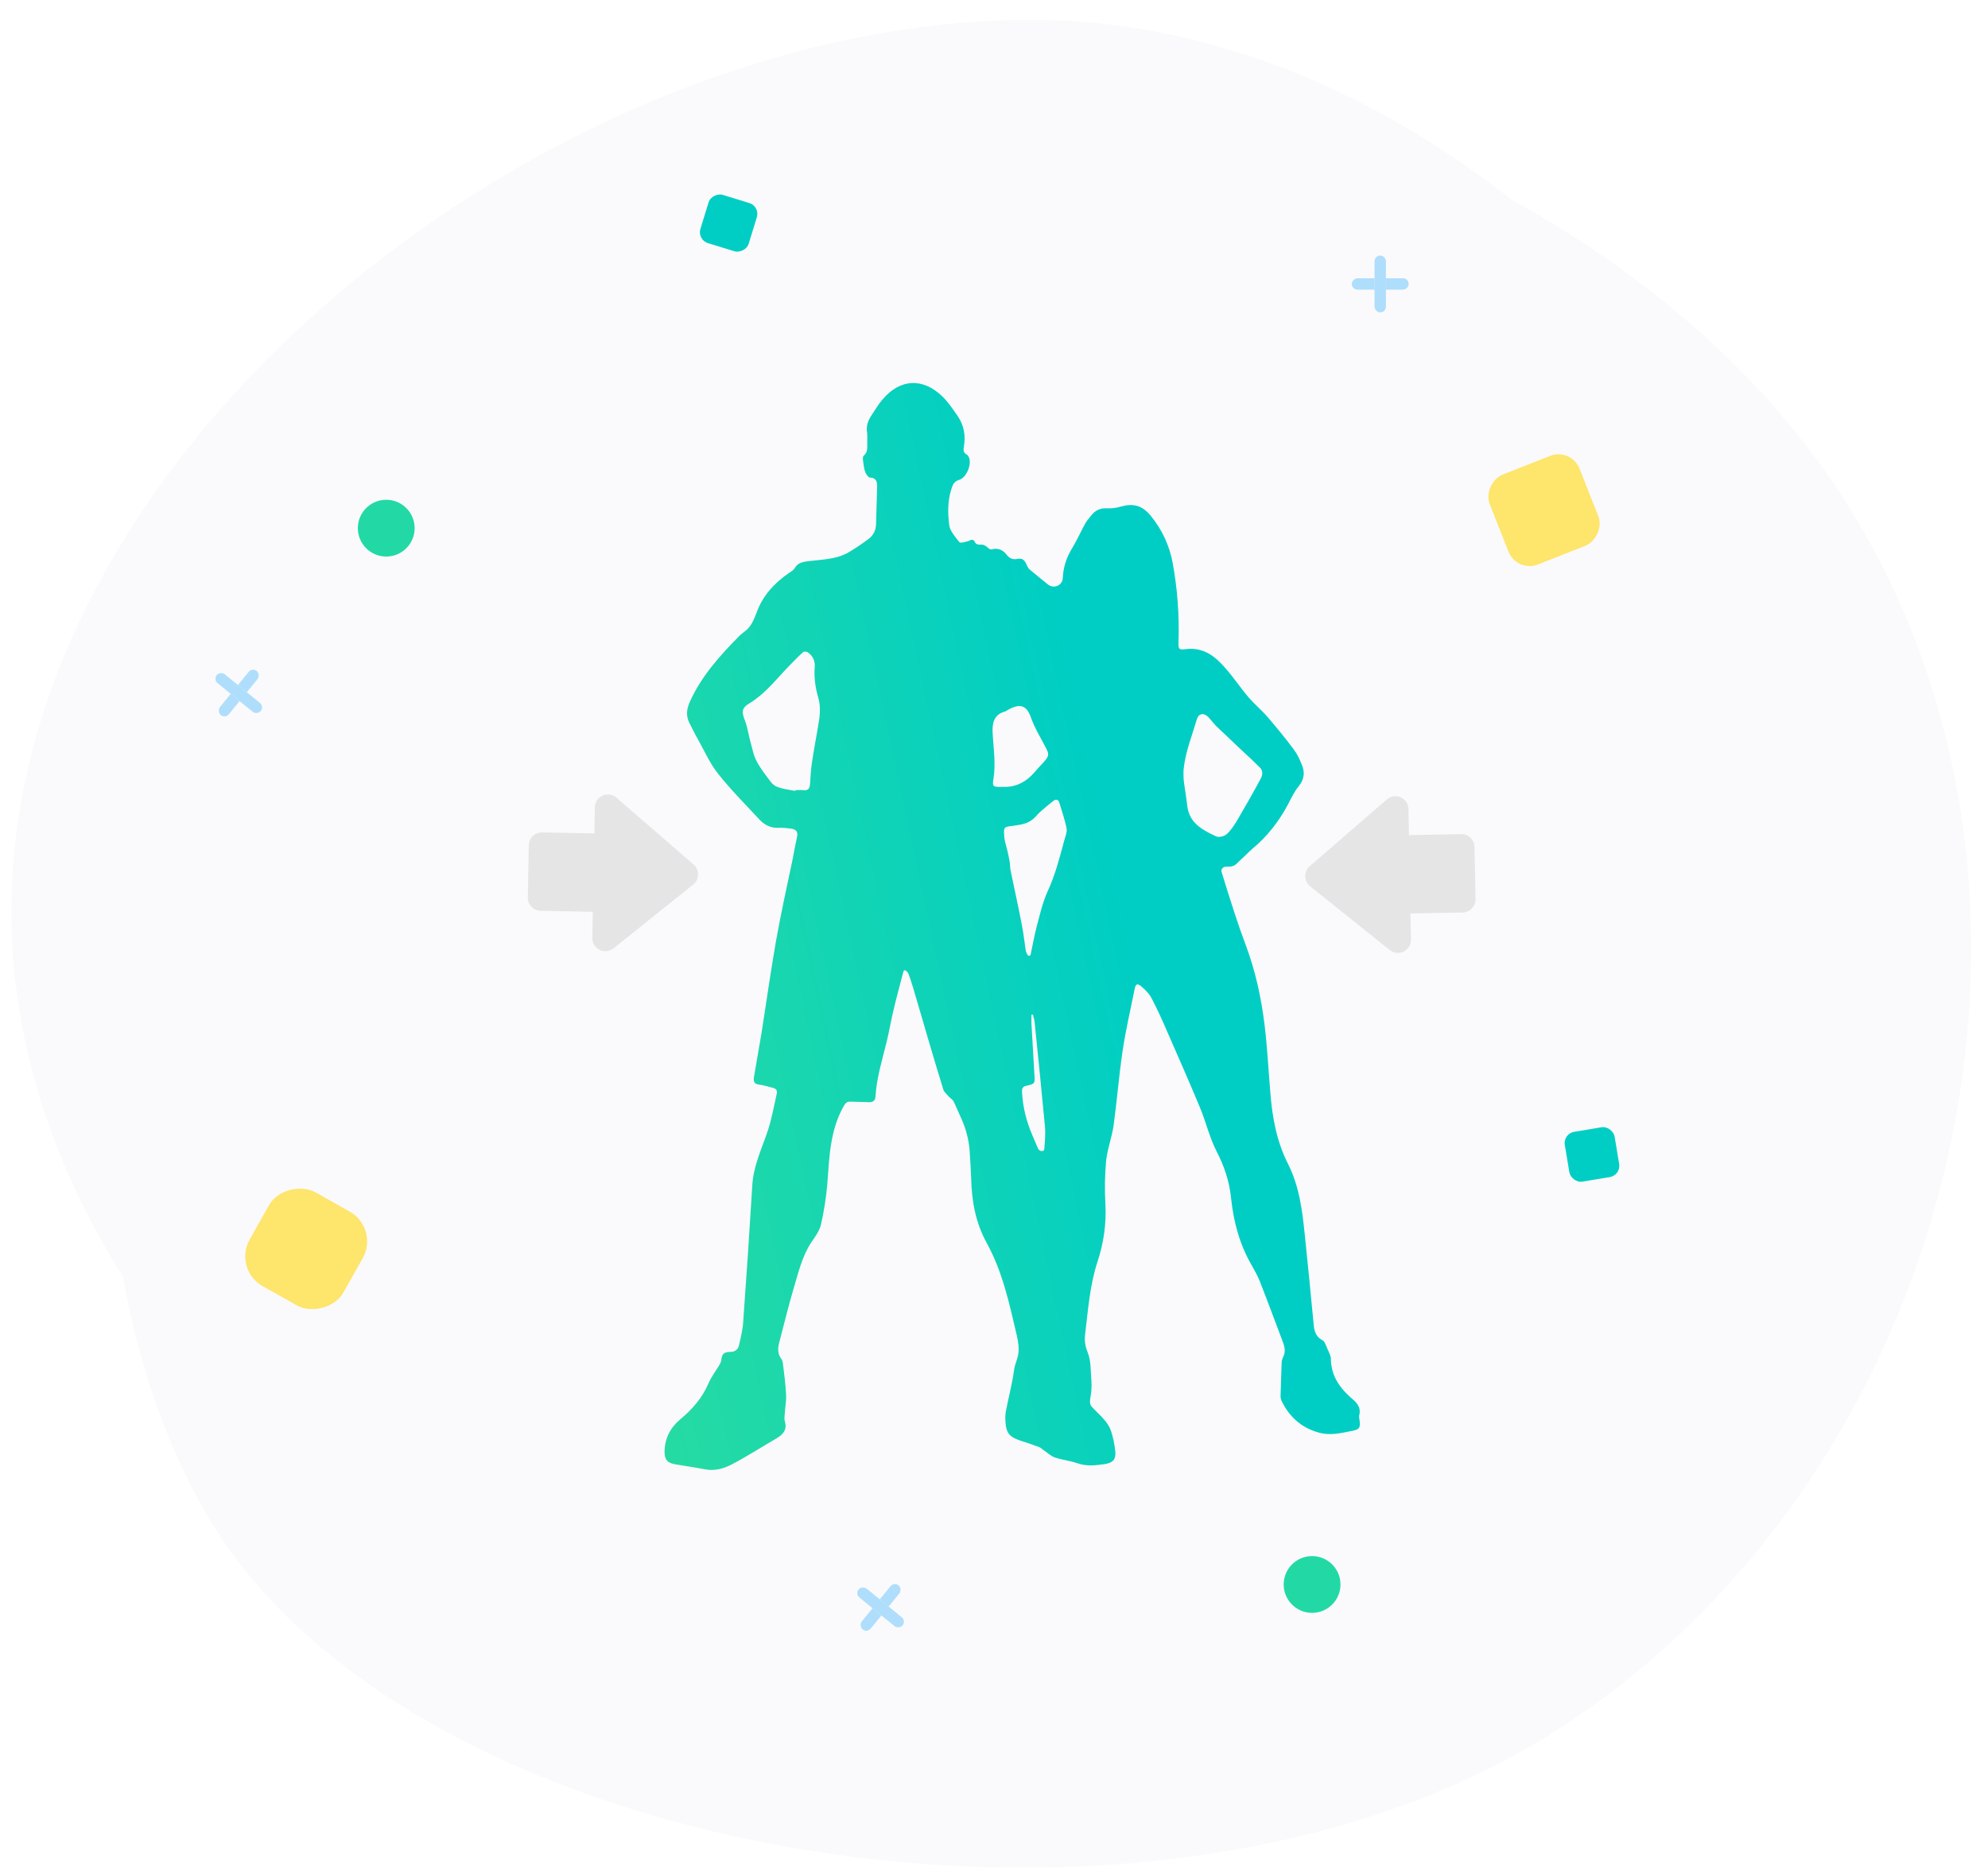 <svg width="350" height="330" viewBox="0 0 350 330" fill="none" xmlns="http://www.w3.org/2000/svg">
<mask id="mask0" mask-type="alpha" maskUnits="userSpaceOnUse" x="0" y="0" width="350" height="330">
<rect width="350" height="330" fill="#C4C4C4"/>
</mask>
<g mask="url(#mask0)">
<path d="M336 168.5C336 238 264.619 312.5 181.5 312.5C98.381 312.5 2 243.619 2 160.5C2 77.381 98.381 3.5 181.5 3.5C264.619 3.5 336 93 336 168.5Z" fill="#FAFAFC"/>
<path d="M37.461 268.471C73.826 327.697 201.128 349.462 271.961 305.971C342.793 262.479 369.452 160.803 325.961 89.971C282.47 19.138 164.293 -14.521 93.461 28.971C22.628 72.462 -2.044 204.131 37.461 268.471Z" fill="#FAFAFC"/>
<g filter="url(#filter0_d)">
<path d="M159.409 170.879C159.125 170.735 159.071 171.015 158.989 171.323C158.936 171.521 158.884 171.721 158.831 171.906C158.346 173.794 157.814 175.682 157.378 177.571C156.894 179.556 156.555 181.589 156.071 183.574C155.296 186.721 154.328 189.82 154.134 193.112C154.086 193.79 153.699 194.08 153.021 194.08C151.956 194.032 150.891 194.032 149.777 193.983C149.099 193.935 148.857 194.225 148.518 194.806C146.146 199.019 146.001 203.715 145.662 208.363C145.468 210.783 145.081 213.204 144.548 215.577C144.306 216.69 143.531 217.755 142.854 218.724C141.159 221.29 140.53 224.243 139.658 227.099C138.738 230.246 137.964 233.442 137.141 236.589C136.899 237.557 136.947 238.477 137.576 239.3C137.722 239.494 137.77 239.736 137.818 239.929C138.061 241.817 138.303 243.754 138.399 245.642C138.448 246.756 138.206 247.918 138.157 249.031C138.109 249.467 138.061 249.951 138.206 250.387C138.593 251.791 137.818 252.614 136.753 253.243C134.091 254.793 131.476 256.487 128.765 257.891C127.361 258.618 125.763 259.053 124.069 258.714C122.326 258.375 120.583 258.133 118.888 257.843C117.484 257.601 117 257.02 117 255.664C117 253.389 117.968 251.452 119.663 250C121.842 248.208 123.633 246.175 124.746 243.56C125.231 242.447 125.957 241.479 126.586 240.462C126.731 240.171 126.925 239.881 126.974 239.59C127.07 238.428 127.409 238.041 128.668 238.041V238.041C129.33 238.041 129.924 237.642 130.072 236.997C130.394 235.584 130.77 234.165 130.847 232.715C131.428 224.727 131.96 216.738 132.444 208.75C132.638 205.264 134.139 202.214 135.204 199.019C135.882 196.937 136.269 194.71 136.753 192.579C136.85 192.047 136.705 191.708 136.124 191.563C135.301 191.369 134.478 191.078 133.655 190.982C132.735 190.885 132.638 190.401 132.735 189.674C133.171 187.06 133.655 184.397 134.091 181.783C134.914 176.457 135.688 171.083 136.608 165.757C137.48 160.867 138.545 156.074 139.561 151.233C139.804 149.926 140.046 148.618 140.336 147.311C140.53 146.44 140.094 146.004 139.271 145.907C138.496 145.81 137.722 145.714 136.947 145.762C135.64 145.81 134.575 145.229 133.752 144.358C131.282 141.695 128.716 139.129 126.489 136.321C125.037 134.53 124.069 132.351 122.955 130.318C122.374 129.349 121.89 128.284 121.357 127.267C120.776 126.105 120.873 124.992 121.357 123.782C123.391 119.134 126.731 115.454 130.217 111.92C130.459 111.678 130.75 111.484 131.04 111.242C132.202 110.419 132.686 109.209 133.171 107.95C134.236 104.948 136.269 102.721 138.835 100.93C139.223 100.688 139.658 100.445 139.9 100.058C140.481 99.041 141.353 98.945 142.418 98.799C144.742 98.509 147.114 98.509 149.244 97.347C150.503 96.621 151.714 95.798 152.876 94.926C153.747 94.297 154.183 93.425 154.231 92.36C154.28 90.133 154.376 87.954 154.425 85.727C154.425 84.856 154.328 84.13 153.118 84.081C152.876 84.081 152.488 83.5 152.343 83.161C152.101 82.532 152.053 81.854 151.956 81.176C151.907 80.886 151.859 80.402 152.053 80.256C152.827 79.579 152.682 78.755 152.682 77.932C152.682 77.303 152.73 76.625 152.634 75.996C152.488 74.882 152.876 73.962 153.457 73.091C154.086 72.171 154.619 71.203 155.345 70.38C158.443 66.652 162.462 66.507 165.851 69.75C166.916 70.767 167.787 72.074 168.659 73.333C169.676 74.882 170.015 76.625 169.724 78.465C169.636 79.04 169.507 79.614 170.074 79.968C170.19 80.039 170.306 80.112 170.402 80.208V80.208C171.322 81.37 170.208 84.178 168.804 84.517C168.417 84.614 167.981 84.953 167.787 85.34C166.819 87.615 166.819 90.085 167.11 92.457C167.255 93.522 168.175 94.539 168.901 95.459C169.095 95.701 169.966 95.41 170.499 95.265C170.587 95.25 170.667 95.213 170.746 95.161C171.081 94.942 171.494 95.052 171.626 95.43V95.43C171.765 95.827 172.257 95.942 172.675 95.898C173.212 95.84 173.659 96.184 174.13 96.621C174.227 96.718 174.517 96.766 174.662 96.718C175.776 96.427 176.647 96.911 177.228 97.686C177.809 98.412 178.39 98.557 179.165 98.412C180.036 98.218 180.424 98.703 180.714 99.38C180.859 99.671 181.005 100.058 181.247 100.252C182.328 101.162 183.409 102.039 184.51 102.922C185.526 103.737 187.046 103.102 187.105 101.801V101.801C187.202 99.816 187.783 98.073 188.848 96.379C189.671 94.975 190.349 93.474 191.123 92.07C191.414 91.585 191.85 91.15 192.189 90.666C192.866 89.843 193.738 89.455 194.851 89.504C195.626 89.552 196.498 89.455 197.272 89.213C199.499 88.584 201.049 88.971 202.549 90.762C204.583 93.232 205.89 96.04 206.471 99.187C207.294 103.738 207.633 108.289 207.488 112.888C207.439 114.292 207.488 114.486 208.843 114.292C211.942 113.953 213.975 115.599 215.767 117.681C217.219 119.327 218.43 121.167 219.882 122.862C220.899 124.024 222.109 125.04 223.126 126.202C224.724 128.09 226.321 129.979 227.774 131.964C228.403 132.787 228.839 133.755 229.226 134.723C229.759 136.031 229.613 137.241 228.645 138.451C227.871 139.371 227.338 140.533 226.757 141.647C225.159 144.648 223.126 147.263 220.511 149.442C219.93 149.926 219.398 150.507 218.817 151.039C217.348 152.345 217.495 152.653 215.867 152.602C215.315 152.585 214.871 153.097 215.089 153.605V153.605C215.815 155.978 216.541 158.301 217.316 160.674C217.945 162.61 218.623 164.547 219.349 166.484C221.044 171.035 222.061 175.731 222.642 180.524C223.126 184.494 223.32 188.513 223.658 192.483C223.997 196.791 224.772 201.004 226.757 204.925C228.742 208.847 229.275 213.107 229.71 217.368C230.243 222.597 230.775 227.777 231.26 233.006C231.356 234.216 231.55 235.33 232.857 236.008C233.245 236.201 233.438 236.928 233.68 237.46C233.922 238.041 234.31 238.671 234.31 239.3C234.358 242.35 235.956 244.529 238.183 246.417C239.054 247.143 239.635 248.015 239.297 249.225C239.248 249.467 239.297 249.758 239.345 250C239.539 251.307 239.393 251.694 238.135 251.936C236.15 252.324 234.165 252.856 232.083 252.227C229.033 251.355 226.951 249.419 225.595 246.611C225.498 246.369 225.45 246.126 225.45 245.836C225.498 243.851 225.595 241.866 225.643 239.881V239.881C225.643 239.421 225.905 239.025 226.056 238.591C226.371 237.681 226.048 236.772 225.692 235.862C224.385 232.425 223.126 228.988 221.77 225.55C221.383 224.582 220.85 223.662 220.366 222.79C218.236 219.111 217.171 215.141 216.735 210.929C216.445 208.024 215.525 205.313 214.169 202.698C212.959 200.326 212.329 197.615 211.313 195.145C209.473 190.691 207.488 186.237 205.551 181.783C204.68 179.749 203.76 177.716 202.743 175.779C202.356 175.005 201.678 174.327 201 173.746C200.226 173.068 199.935 173.213 199.741 174.23C199.015 177.91 198.144 181.541 197.611 185.269C196.982 189.529 196.643 193.887 196.062 198.147C195.771 200.181 194.997 202.214 194.755 204.247C194.513 206.813 194.464 209.379 194.609 211.945C194.803 215.431 194.319 218.82 193.254 222.064C191.85 226.325 191.559 230.73 191.027 235.088C190.881 236.201 191.123 237.218 191.559 238.332C192.092 239.736 191.995 241.382 192.14 242.931C192.189 243.56 192.189 244.238 192.14 244.868C192.092 245.497 191.947 246.078 191.898 246.707C191.898 247.046 191.947 247.434 192.189 247.676C192.915 248.499 193.738 249.177 194.416 250C194.9 250.532 195.336 251.21 195.578 251.888C195.965 253.05 196.207 254.26 196.352 255.519C196.498 256.971 195.965 257.552 194.561 257.794C192.915 258.037 191.317 258.23 189.671 257.649C188.412 257.214 187.008 257.068 185.701 256.633C184.926 256.342 184.297 255.713 183.571 255.228C183.377 255.083 183.232 254.938 183.038 254.841C182.07 254.502 181.102 254.115 180.085 253.824C177.567 253.001 177.083 252.42 176.986 249.806C176.986 249.225 177.035 248.644 177.18 248.063C177.616 245.788 178.245 243.512 178.536 241.188C178.681 240.22 179.117 239.397 179.262 238.477C179.455 237.412 179.262 236.25 179.02 235.185C177.713 229.568 176.502 223.904 173.694 218.82C171.757 215.286 171.08 211.51 170.983 207.54C170.934 206.087 170.838 204.635 170.741 203.134C170.644 200.762 170.015 198.534 168.998 196.404C168.61 195.581 168.272 194.71 167.884 193.935C167.739 193.644 167.4 193.451 167.158 193.209C166.771 192.773 166.287 192.386 166.093 191.902C165.173 188.948 164.302 185.995 163.43 183.042C162.51 179.943 161.639 176.844 160.719 173.794C160.506 173.029 160.219 172.263 159.955 171.497C159.884 171.29 159.604 170.977 159.409 170.879V170.879ZM139.93 139.253C139.99 139.264 140.036 139.22 140.065 139.166V139.166C140.078 139.144 140.109 139.129 140.135 139.129C140.557 139.126 140.978 139.082 141.353 139.129C142.273 139.274 142.563 138.839 142.612 138.016C142.708 136.757 142.757 135.498 142.95 134.239C143.338 131.625 143.87 129.059 144.258 126.444C144.403 125.331 144.403 124.12 144.112 123.055C143.58 121.216 143.289 119.424 143.435 117.488C143.531 116.422 143.144 115.503 142.224 114.873C142.031 114.728 141.546 114.679 141.401 114.825C140.723 115.406 140.142 116.035 139.513 116.665C137.044 119.085 135.01 121.99 131.96 123.83C130.508 124.701 130.556 125.379 131.186 126.977C131.621 128.139 131.767 129.349 132.106 130.56C132.444 131.722 132.638 132.98 133.219 134.046C133.897 135.353 134.865 136.563 135.737 137.725C136.027 138.112 136.511 138.451 136.947 138.597C137.88 138.923 138.903 139.07 139.93 139.253ZM208.412 135.2C208.369 135.574 208.347 135.762 208.361 136.562C208.376 137.363 208.438 137.771 208.563 138.589C208.735 139.721 208.908 140.853 209.037 141.986C209.424 144.987 211.748 146.149 214.072 147.263C214.556 147.505 215.525 147.263 215.912 146.924C216.638 146.295 217.219 145.423 217.752 144.552C219.204 142.082 220.608 139.613 221.964 137.096C222.303 136.466 222.4 135.692 221.77 135.111C220.802 134.142 219.834 133.222 218.817 132.303C217.268 130.85 215.718 129.349 214.169 127.897C213.685 127.413 213.298 126.88 212.813 126.348C211.942 125.428 211.022 125.573 210.683 126.735C209.87 129.539 208.751 132.275 208.412 135.2ZM180.912 168.148C181.024 168.361 181.365 168.358 181.44 168.13V168.13C181.779 166.532 182.07 164.934 182.457 163.385C183.038 161.206 183.522 158.979 184.442 156.946C185.798 154.041 186.572 150.942 187.396 147.892C187.589 147.214 187.88 146.537 187.783 145.907C187.492 144.358 186.96 142.905 186.524 141.405C186.379 140.824 185.943 140.63 185.459 141.017C184.636 141.647 183.861 142.324 183.087 143.002C182.651 143.39 182.312 143.874 181.876 144.213C180.859 145.133 179.504 145.229 178.245 145.423C176.744 145.617 176.696 145.617 176.793 147.166C176.841 148.086 177.18 149.006 177.374 149.877C177.519 150.507 177.664 151.136 177.761 151.765C177.858 152.25 177.809 152.734 177.906 153.218C178.584 156.51 179.31 159.754 179.94 163.046C180.227 164.531 180.372 166.017 180.61 167.502C180.615 167.533 180.623 167.564 180.635 167.593C180.71 167.782 180.809 167.951 180.912 168.148ZM176.696 138.548C178.826 138.645 180.714 137.677 182.264 135.837C182.699 135.304 183.232 134.772 183.716 134.239C184.781 133.029 184.733 132.835 184.006 131.431C183.135 129.785 182.167 128.187 181.537 126.444C180.811 124.314 179.746 123.685 177.374 125.04C177.228 125.137 177.132 125.234 176.938 125.282C174.953 125.815 174.662 127.364 174.759 129.107C174.904 131.77 175.34 134.433 174.904 137.144C174.662 138.597 174.856 138.597 176.696 138.548ZM181.896 178.769C181.884 178.693 181.819 178.636 181.741 178.636V178.636C181.655 178.636 181.586 178.705 181.586 178.791C181.586 179.224 181.586 179.661 181.586 180.137C181.779 183.187 181.925 186.237 182.118 189.287C182.215 190.788 182.215 190.836 180.763 191.175C179.988 191.321 179.891 191.708 179.94 192.386C180.085 195 180.714 197.469 181.731 199.842C182.079 200.633 182.407 201.425 182.741 202.217C182.981 202.786 183.861 202.88 183.861 202.262V202.262C183.958 200.907 184.103 199.551 183.958 198.196C183.381 192.044 182.757 185.939 182.132 179.788C182.123 179.698 182.101 179.61 182.072 179.524C181.979 179.248 181.934 179.017 181.896 178.769Z" fill="url(#paint0_linear)"/>
</g>
<path d="M257.252 146.878L248.056 147.055L247.968 142.457C247.952 141.565 247.421 140.762 246.606 140.398C245.79 140.035 244.838 140.175 244.164 140.76L230.591 152.521C230.073 152.967 229.78 153.622 229.793 154.307C229.807 154.991 230.124 155.634 230.659 156.061L244.675 167.29C245.095 167.624 245.618 167.802 246.156 167.79C246.489 167.784 246.817 167.707 247.117 167.564C247.925 167.172 248.43 166.345 248.41 165.447L248.322 160.849L257.517 160.672C258.788 160.647 259.797 159.598 259.772 158.329L259.595 149.133C259.571 147.863 258.522 146.854 257.252 146.878V146.878Z" fill="#E5E5E5"/>
<path d="M95.445 146.577L104.64 146.754L104.729 142.156C104.744 141.264 105.275 140.461 106.091 140.097C106.906 139.734 107.858 139.874 108.532 140.459L122.106 152.219C122.623 152.666 122.916 153.32 122.903 154.005C122.89 154.689 122.572 155.333 122.037 155.759L108.022 166.989C107.601 167.323 107.078 167.5 106.54 167.489C106.208 167.483 105.88 167.406 105.579 167.263C104.771 166.871 104.267 166.044 104.286 165.145L104.375 160.547L95.179 160.37C93.909 160.346 92.899 159.297 92.924 158.028L93.101 148.832C93.125 147.562 94.174 146.552 95.445 146.577V146.577Z" fill="#E5E5E5"/>
<rect x="41" y="223.516" width="18.952" height="18.952" rx="6" transform="rotate(-60.625 41 223.516)" fill="#FFE047" fill-opacity="0.8"/>
<rect x="276.624" y="78.809" width="17" height="17" rx="4" transform="rotate(68.477 276.624 78.809)" fill="#FFE047" fill-opacity="0.8"/>
<rect x="122.724" y="42.222" width="8.89" height="8.89" rx="2" transform="rotate(-72.911 122.724 42.222)" fill="#00CEC4"/>
<rect x="275.165" y="199.624" width="8.89" height="8.89" rx="2" transform="rotate(-9.444 275.165 199.624)" fill="#00CEC4"/>
<circle cx="231" cy="279" r="5" fill="#22D9A5"/>
<circle cx="68" cy="93" r="5" fill="#22D9A5"/>
<g opacity="0.5">
<rect x="238" y="51" width="2" height="10" rx="1" transform="rotate(-90 238 51)" fill="#E5E5E5"/>
<rect x="238" y="51" width="2" height="10" rx="1" transform="rotate(-90 238 51)" fill="#63C2FB"/>
<rect x="244" y="55" width="2" height="10" rx="1" transform="rotate(-180 244 55)" fill="#E5E5E5"/>
<rect x="244" y="55" width="2" height="10" rx="1" transform="rotate(-180 244 55)" fill="#63C2FB"/>
</g>
<g opacity="0.5">
<rect x="152.651" y="287.542" width="2" height="10" rx="1" transform="rotate(-140.819 152.651 287.542)" fill="#E5E5E5"/>
<rect x="152.651" y="287.542" width="2" height="10" rx="1" transform="rotate(-140.819 152.651 287.542)" fill="#63C2FB"/>
<rect x="159.542" y="285.418" width="2" height="10" rx="1" transform="rotate(129.181 159.542 285.418)" fill="#E5E5E5"/>
<rect x="159.542" y="285.418" width="2" height="10" rx="1" transform="rotate(129.181 159.542 285.418)" fill="#63C2FB"/>
</g>
<g opacity="0.5">
<rect x="39.651" y="126.542" width="2" height="10" rx="1" transform="rotate(-140.819 39.651 126.542)" fill="#E5E5E5"/>
<rect x="39.651" y="126.542" width="2" height="10" rx="1" transform="rotate(-140.819 39.651 126.542)" fill="#63C2FB"/>
<rect x="46.542" y="124.418" width="2" height="10" rx="1" transform="rotate(129.181 46.542 124.418)" fill="#E5E5E5"/>
<rect x="46.542" y="124.418" width="2" height="10" rx="1" transform="rotate(129.181 46.542 124.418)" fill="#63C2FB"/>
</g>
</g>
<defs>
<filter id="filter0_d" x="57" y="7.442" width="242.415" height="311.389" filterUnits="userSpaceOnUse" color-interpolation-filters="sRGB">
<feFlood flood-opacity="0" result="BackgroundImageFix"/>
<feColorMatrix in="SourceAlpha" type="matrix" values="0 0 0 0 0 0 0 0 0 0 0 0 0 0 0 0 0 0 127 0"/>
<feOffset/>
<feGaussianBlur stdDeviation="30"/>
<feColorMatrix type="matrix" values="0 0 0 0 0.822 0 0 0 0 0.822 0 0 0 0 0.822 0 0 0 0.5 0"/>
<feBlend mode="normal" in2="BackgroundImageFix" result="effect1_dropShadow"/>
<feBlend mode="normal" in="SourceGraphic" in2="effect1_dropShadow" result="shape"/>
</filter>
<linearGradient id="paint0_linear" x1="117" y1="258.831" x2="215.283" y2="237.768" gradientUnits="userSpaceOnUse">
<stop stop-color="#26DBA3"/>
<stop offset="1" stop-color="#00CEC4"/>
</linearGradient>
</defs>
</svg>
